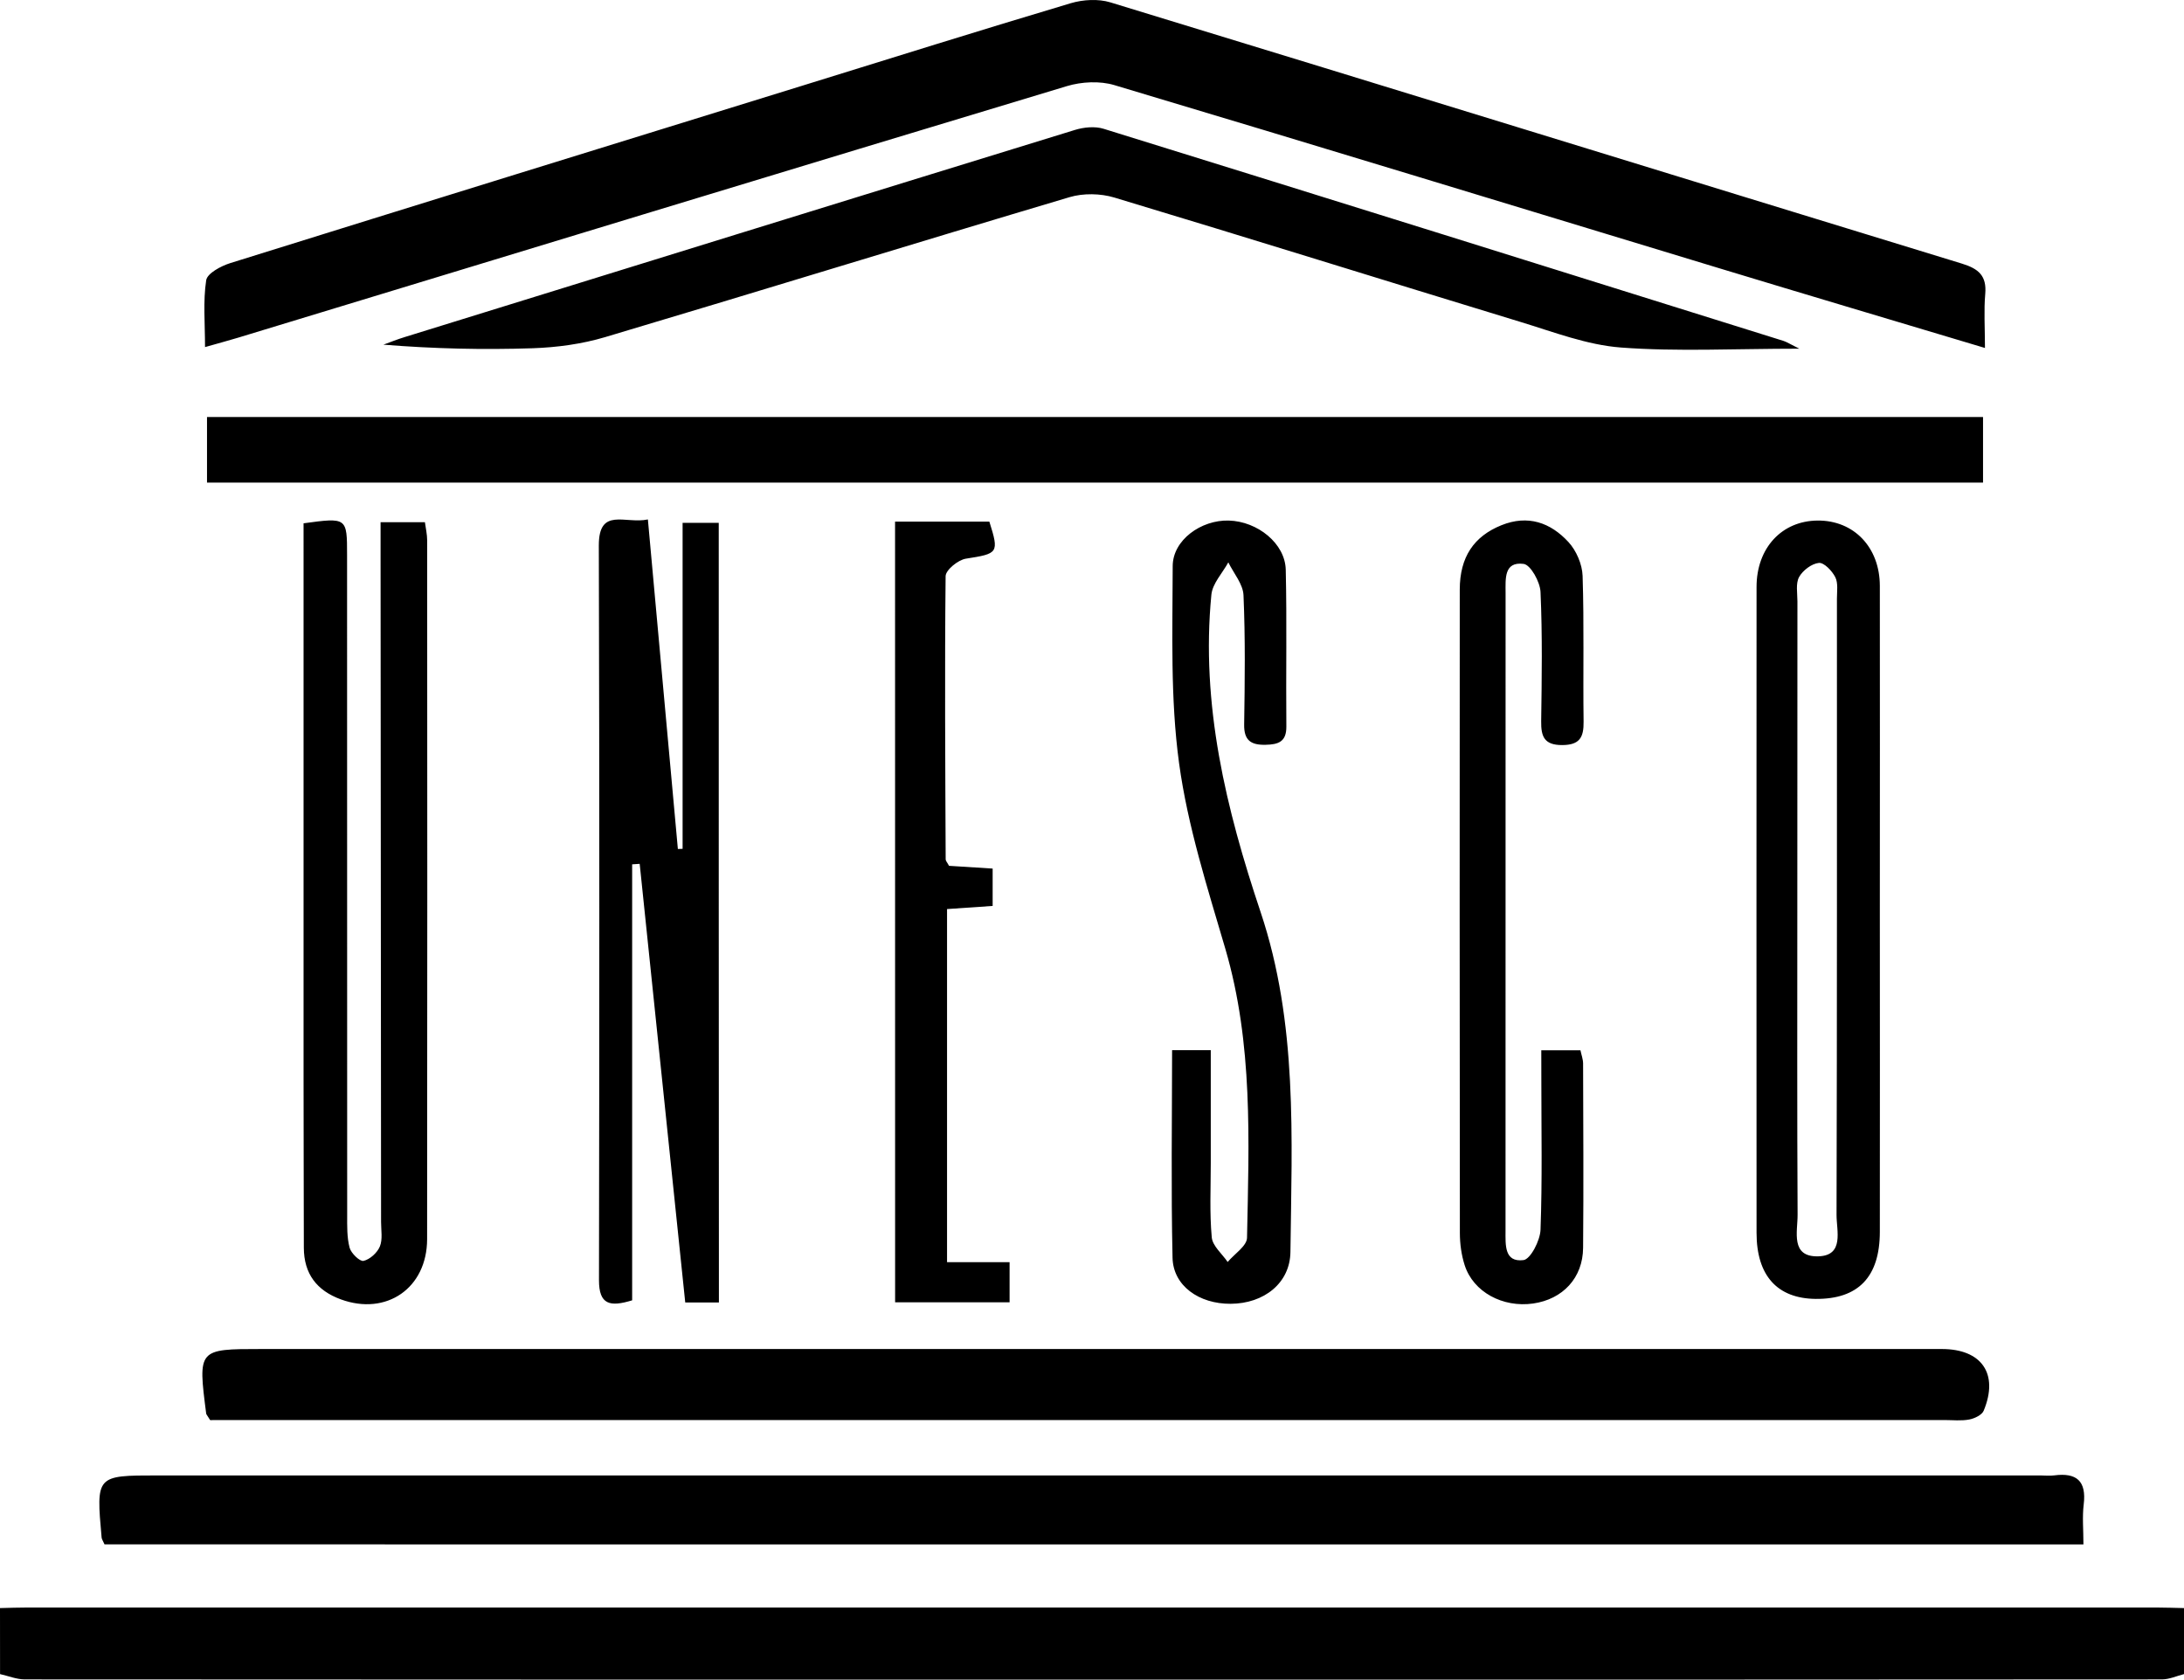 <?xml version="1.0" encoding="utf-8"?>
<!-- Generator: Adobe Illustrator 24.0.0, SVG Export Plug-In . SVG Version: 6.00 Build 0)  -->
<svg version="1.1" id="Layer_1" xmlns="http://www.w3.org/2000/svg" xmlns:xlink="http://www.w3.org/1999/xlink" x="0px" y="0px"
	 viewBox="0 0 397 305.3" style="enable-background:new 0 0 397 305.3;" xml:space="preserve">
<path d="M0,292.3c1.66-0.04,3.33-0.1,4.99-0.1c129.01,0,258.01,0,387.02,0c1.66,0,3.33,0.07,4.99,0.1c0,4,0,8,0,12
	c-1.83-0.06-3.66-0.17-5.48-0.17c-128.68-0.01-257.35-0.01-386.03,0c-1.83,0-3.66,0.11-5.48,0.17C0,300.3,0,296.3,0,292.3z
	 M4.5,305.26c70.33,0.05,140.67,0.04,211,0.04c59.17,0,118.33,0.01,177.5-0.04c1.33,0,2.67-0.62,4-0.96
	c-1.83-0.06-3.66-0.17-5.48-0.17c-128.68-0.01-257.35-0.01-386.03,0c-1.83,0-3.66,0.11-5.48,0.17C1.5,304.63,3,305.26,4.5,305.26z
	 M360.87,53.44c0.29-3.31-1.2-4.59-4.23-5.52c-51.61-15.8-103.18-31.73-154.8-47.49c-2.19-0.67-4.96-0.51-7.19,0.15
	c-16.39,4.89-32.71,10.01-49.05,15.07c-34.59,10.7-69.19,21.39-103.76,32.18c-1.68,0.53-4.18,1.86-4.36,3.12
	c-0.58,3.82-0.21,7.78-0.21,12.14c2.56-0.73,4.29-1.19,6.01-1.71C93.49,46.11,143.69,30.8,193.95,15.65
	c2.67-0.8,5.98-0.97,8.61-0.18c36.76,10.99,73.45,22.22,110.16,33.35c15.69,4.76,31.42,9.43,48.1,14.43
	C360.81,59.38,360.61,56.39,360.87,53.44z M378.72,280.73c0-2.68-0.23-5.01,0.05-7.28c0.52-4.26-1.3-5.8-5.36-5.27
	c-0.82,0.11-1.66,0.01-2.5,0.01c-114.11,0-228.22,0-342.33,0c-11.12,0-11.12,0-10.11,11.29c0.03,0.31,0.25,0.59,0.53,1.24
	C138.88,280.73,258.57,280.73,378.72,280.73z M37.63,75.8c0,4.17,0,8.02,0,11.92c107.79,0,215.14,0,322.84,0c0-4.03,0-7.76,0-11.92
	C252.56,75.8,145.21,75.8,37.63,75.8z M44.52,258.12c102.99,0,205.97,0,308.96,0c1.5,0,3.04,0.18,4.49-0.1
	c0.96-0.18,2.3-0.82,2.62-1.6c2.77-6.69-0.35-11.21-7.61-11.21c-101.82,0-203.64,0-305.46,0c-11.55,0-11.55,0-10.04,11.74
	c0.02,0.15,0.16,0.27,0.72,1.18C40.23,258.12,42.37,258.12,44.52,258.12z M324.21,61.97c-41.19-12.89-82.38-25.78-123.6-38.56
	c-1.58-0.49-3.59-0.29-5.22,0.21c-40.63,12.5-81.23,25.08-121.83,37.65c-1.31,0.4-2.58,0.91-3.87,1.38
	c9.16,0.74,18.15,0.95,27.12,0.65c4.42-0.15,8.95-0.76,13.18-2.02c28.17-8.39,56.25-17.06,84.42-25.44
	c2.51-0.75,5.64-0.69,8.16,0.07c24.65,7.42,49.21,15.11,73.83,22.61c6.02,1.83,12.09,4.19,18.26,4.65
	c10.26,0.77,20.62,0.21,32.41,0.21C325.34,62.52,324.8,62.16,324.21,61.97z M130.65,95.04c-2.32,0-4.19,0-6.57,0
	c0,20.04,0,39.64,0,59.25c-0.29,0.01-0.58,0.02-0.86,0.03c-1.81-19.87-3.62-39.75-5.45-59.9c-4.11,0.88-8.94-2.33-8.92,4.76
	c0.13,44.5,0.1,89,0.03,133.49c-0.01,4.51,2,4.92,6.03,3.69c0-26.49,0-52.87,0-79.25c0.46-0.03,0.91-0.06,1.37-0.09
	c2.75,26.51,5.5,53.02,8.28,79.73c2.13,0,3.89,0,6.12,0C130.65,189.14,130.65,142.08,130.65,95.04z M55.18,101.31
	c0,31.5,0,62.99,0,94.49c0,10.33,0.04,20.66,0.05,30.99c0.01,4.74,2.35,7.8,6.74,9.4c8.27,3.02,15.66-2.04,15.67-10.96
	c0.05-42.33,0.03-84.65,0.01-126.98c0-1.11-0.26-2.22-0.41-3.33c-2.71,0-5.12,0-8.06,0c0,2.47,0,4.59,0,6.72
	c0.03,40.16,0.07,80.32,0.09,120.48c0,1.5,0.31,3.15-0.22,4.45c-0.47,1.14-1.8,2.35-2.97,2.62c-0.66,0.15-2.26-1.38-2.53-2.4
	c-0.5-1.89-0.44-3.95-0.44-5.94c-0.02-39.99-0.01-79.99-0.02-119.98c0-6.82-0.03-6.82-7.91-5.75
	C55.18,97.36,55.18,99.34,55.18,101.31z M341.71,106.5c-0.01-7.02-4.72-11.92-11.29-11.88c-6.52,0.04-11.12,4.97-11.12,12.07
	c-0.02,39.13-0.02,78.27,0,117.4c0,7.79,3.77,11.94,10.75,12.01c7.74,0.07,11.65-3.99,11.66-12.19c0.02-19.48,0.01-38.97,0-58.45
	C341.72,145.8,341.73,126.15,341.71,106.5z M326.73,109.31c0-1.5-0.34-3.24,0.3-4.42c0.67-1.21,2.29-2.44,3.6-2.57
	c0.94-0.09,2.4,1.45,2.98,2.59c0.55,1.09,0.3,2.6,0.3,3.93c0,37.33,0.03,74.66-0.07,111.99c-0.01,2.85,1.44,7.38-3.28,7.53
	c-5.16,0.17-3.78-4.52-3.8-7.57c-0.1-18.5-0.05-37-0.05-55.5C326.72,146.64,326.71,127.97,326.73,109.31z M280.18,196.54
	c0,9,0.18,18-0.15,26.99c-0.07,1.97-1.82,5.37-3.11,5.52c-3.5,0.43-3.25-2.8-3.25-5.33c0.01-38.66,0.01-77.31,0.01-115.97
	c0-2.51-0.33-5.72,3.28-5.25c1.27,0.16,2.99,3.27,3.07,5.1c0.35,7.82,0.23,15.66,0.12,23.49c-0.04,2.79,0.56,4.35,3.82,4.34
	c3.18-0.01,3.93-1.4,3.89-4.27c-0.12-8.83,0.11-17.67-0.18-26.49c-0.07-2.1-1.14-4.59-2.57-6.14c-3.25-3.53-7.35-5.01-12.19-3.06
	c-5,2.02-7.56,5.77-7.57,11.69c-0.02,38.99-0.03,77.98,0.02,116.96c0,1.96,0.28,4.01,0.88,5.87c1.57,4.86,6.91,7.73,12.43,6.95
	c5.4-0.77,9.05-4.66,9.09-10.12c0.1-11.16,0.03-22.33,0-33.49c0-0.78-0.3-1.56-0.48-2.42c-2.33,0-4.41,0-7.12,0
	C280.18,192.97,280.18,194.76,280.18,196.54z M213.14,228.61c0.11,5.1,4.81,8.42,10.58,8.38c6.05-0.04,10.78-3.76,10.85-9.42
	c0.25-20.76,1.34-41.6-5.42-61.78c-6.27-18.71-10.9-37.72-8.95-57.69c0.2-2.04,2.01-3.92,3.08-5.88c0.97,1.99,2.68,3.95,2.76,5.98
	c0.34,7.81,0.24,15.65,0.12,23.48c-0.05,2.93,1.25,3.76,3.91,3.7c2.32-0.05,3.79-0.55,3.76-3.34c-0.09-9.49,0.11-18.99-0.11-28.48
	c-0.11-4.77-5.11-8.79-10.36-8.94c-5.02-0.14-10.18,3.54-10.19,8.28c-0.02,11.96-0.45,24.05,1.16,35.83
	c1.56,11.43,5.15,22.63,8.42,33.77c5.05,17.26,4.28,34.89,3.93,52.5c-0.03,1.48-2.29,2.93-3.52,4.39c-1.01-1.49-2.75-2.91-2.89-4.48
	c-0.41-4.46-0.18-8.98-0.18-13.48c-0.01-6.77,0-13.54,0-20.54c-2.59,0-4.37,0-7.03,0C213.05,203.73,212.86,216.17,213.14,228.61z
	 M162.71,236.72c7.13,0,13.88,0,20.81,0c0-2.46,0-4.63,0-7.3c-4.11,0-7.7,0-11.37,0c0-21.71,0-42.91,0-64.18
	c3.03-0.21,5.63-0.39,8.29-0.57c0-2.43,0-4.5,0-6.79c-2.93-0.18-5.52-0.35-7.93-0.5c-0.32-0.61-0.61-0.89-0.61-1.18
	c-0.07-17.16-0.19-34.32-0.01-51.47c0.01-1.12,2.27-2.96,3.68-3.18c5.87-0.92,6.08-1,4.27-6.74c-5.59,0-11.2,0-17.14,0
	C162.71,142.44,162.71,189.5,162.71,236.72z"/>
</svg>
